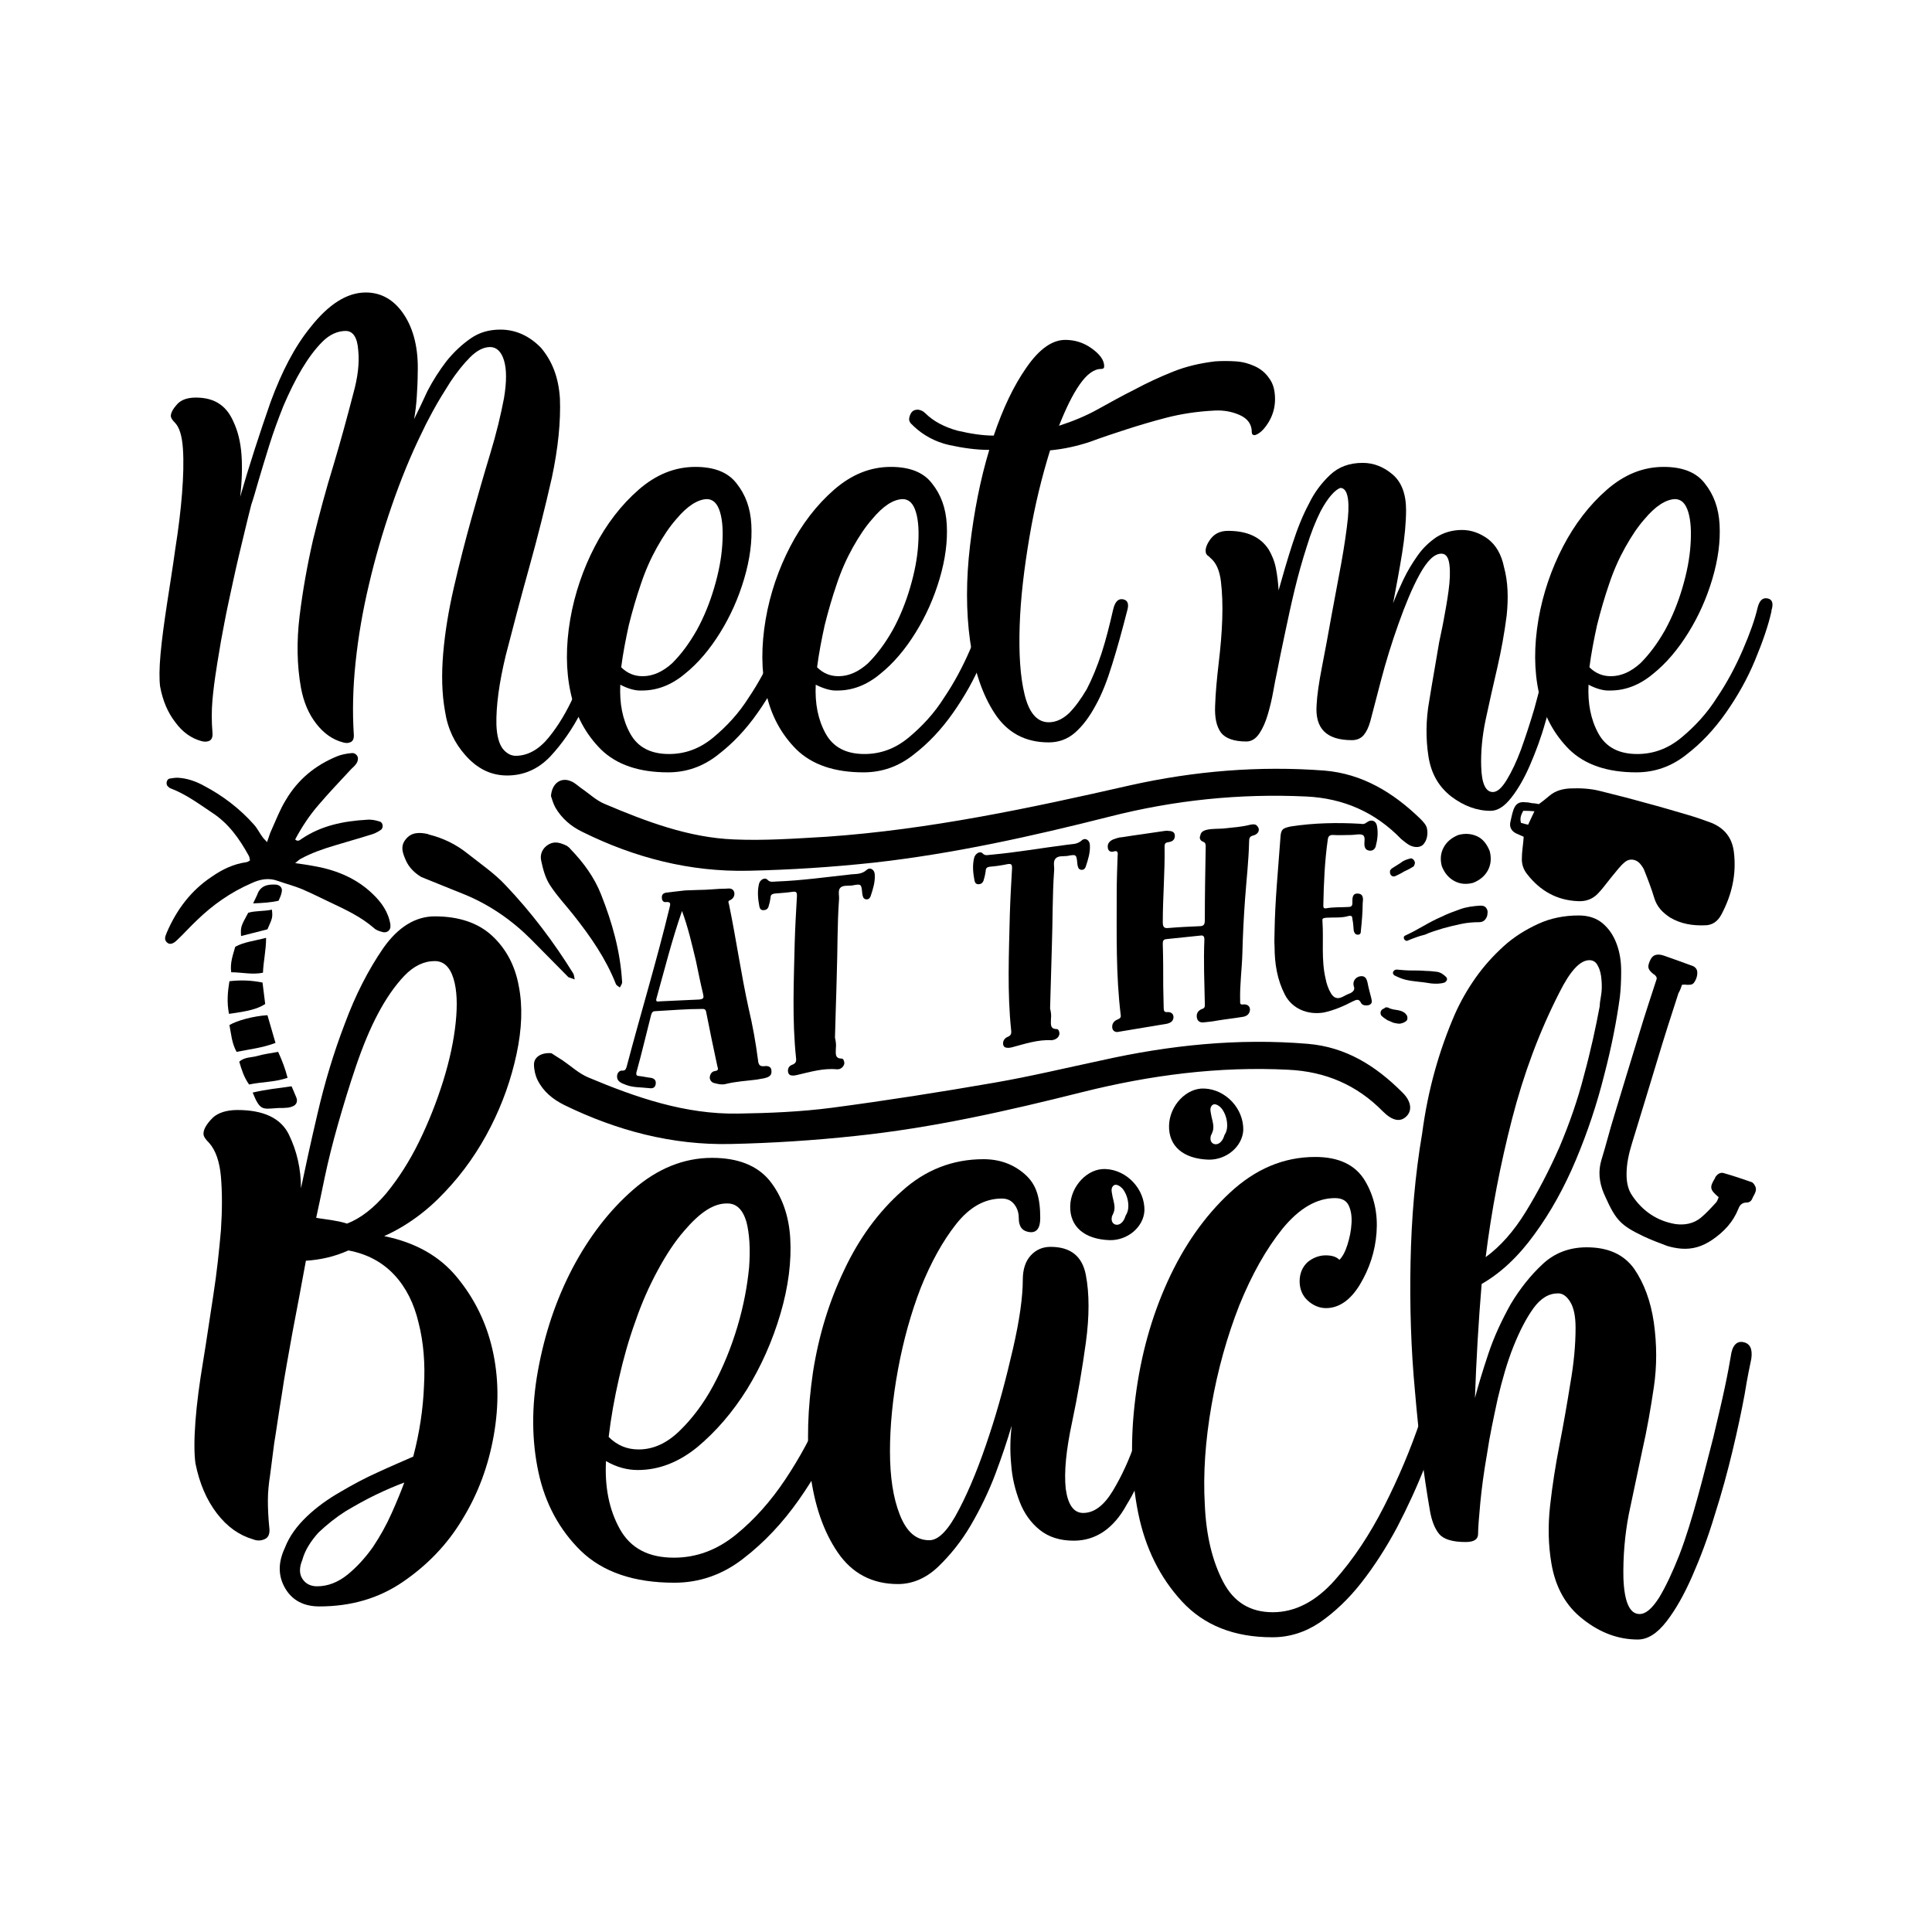 <?xml version="1.0" encoding="utf-8"?>
<!-- Generator: Adobe Illustrator 18.0.0, SVG Export Plug-In . SVG Version: 6.00 Build 0)  -->
<!DOCTYPE svg PUBLIC "-//W3C//DTD SVG 1.1//EN" "http://www.w3.org/Graphics/SVG/1.1/DTD/svg11.dtd">
<svg version="1.1" id="Layer_1" xmlns="http://www.w3.org/2000/svg" xmlns:xlink="http://www.w3.org/1999/xlink" x="0px" y="0px"
	 viewBox="0 0 432 432" enable-background="new 0 0 432 432" xml:space="preserve">
<g>
	<g>
		<g>
			<path d="M53.1,248.2c5.8,0,9.7,1.8,11.5,5.5c1.8,3.7,2.7,7.7,2.7,12c0.9-4.3,2.1-9.9,3.7-16.7c1.6-6.9,3.6-13.6,6.1-20.1
				c2.4-6.5,5.3-12.1,8.6-16.9c3.3-4.7,7.2-7.1,11.5-7.1c5.5,0,9.8,1.5,12.9,4.4c3.1,2.9,5.1,6.7,5.9,11.2c0.9,4.5,0.7,9.6-0.5,15.2
				c-1.2,5.6-3.1,11-5.8,16.3c-2.7,5.3-6.1,10.2-10.2,14.5c-4.1,4.4-8.7,7.7-13.6,9.9c6.9,1.4,12.3,4.4,16.2,9.1
				c3.9,4.7,6.6,10.1,8,16.2c1.4,6.1,1.5,12.5,0.3,19.3c-1.2,6.8-3.5,13-7,18.7c-3.4,5.7-7.9,10.3-13.3,14
				c-5.4,3.7-11.6,5.5-18.7,5.5c-3.4,0-6-1.3-7.6-4c-1.6-2.7-1.7-5.7-0.1-9.1c1-2.6,2.7-4.9,4.9-7c2.2-2.1,4.7-3.9,7.5-5.5
				c2.7-1.6,5.5-3.1,8.4-4.4c2.8-1.3,5.4-2.4,7.9-3.5c1.4-5.3,2.2-10.6,2.4-15.7c0.3-5.1-0.1-9.9-1.2-14.2c-1-4.3-2.8-7.9-5.4-10.7
				c-2.6-2.8-6-4.7-10.3-5.5c-3.1,1.4-6.3,2.1-9.5,2.3c-1,5.5-2,10.8-3,16c-0.9,5.1-1.8,9.8-2.4,14c-0.7,4.2-1.2,7.9-1.7,10.9
				c-0.4,3.1-0.7,5.4-0.9,7c-0.3,1.9-0.5,3.8-0.5,5.7c0,1.9,0.1,3.9,0.3,5.9c0.2,1.4-0.1,2.3-0.9,2.7c-0.8,0.4-1.7,0.5-2.7,0.1
				c-3.1-0.9-5.8-2.8-8.1-5.8c-2.3-3-3.9-6.7-4.8-11.2c-0.3-2.2-0.3-5.4,0-9.4c0.3-4,0.9-8.5,1.7-13.3c0.8-4.8,1.5-9.8,2.3-14.9
				s1.3-10,1.7-14.5c0.3-4.5,0.3-8.5,0-12c-0.3-3.4-1.2-5.9-2.6-7.5c-0.9-0.9-1.3-1.5-1.3-2.1c0-1,0.7-2.2,2.1-3.6
				C48.8,248.8,50.7,248.2,53.1,248.2z M67.6,348.8c-0.7,1.7-0.7,3.1,0,4.2c0.7,1.1,1.8,1.7,3.3,1.7c2.4,0,4.7-0.9,6.8-2.6
				c2.1-1.7,4-3.8,5.7-6.2c1.6-2.4,3-4.9,4.2-7.6c1.2-2.7,2.1-4.9,2.8-6.8c-1.9,0.7-4,1.6-6.3,2.7c-2.3,1.1-4.6,2.4-6.8,3.7
				c-2.2,1.4-4.2,3-6.1,4.8C69.5,344.6,68.2,346.6,67.6,348.8z M97.2,214.9c-2.4,0-4.7,1.1-6.8,3.3c-2.1,2.2-4.1,5.1-5.9,8.5
				c-1.8,3.4-3.4,7.3-4.9,11.7c-1.5,4.4-2.8,8.7-4,12.9c-1.2,4.2-2.2,8.2-3,12c-0.8,3.8-1.4,6.8-1.9,9c1,0.2,2.1,0.3,3.3,0.5
				c1.2,0.2,2.4,0.4,3.6,0.8c3.1-1.2,6-3.5,8.8-6.8c2.7-3.3,5.2-7.2,7.3-11.5c2.1-4.3,3.9-8.8,5.4-13.6c1.5-4.8,2.4-9.2,2.8-13.1
				c0.4-3.9,0.3-7.2-0.5-9.8S99.2,214.9,97.2,214.9z"/>
			<path d="M135.5,326.7c-0.3,5.8,0.7,10.9,3.1,15.2c2.4,4.3,6.4,6.4,12.1,6.4c5,0,9.6-1.7,13.8-5.1c4.2-3.4,7.9-7.6,11.1-12.4
				c3.2-4.8,5.9-9.8,8.1-14.9c2.2-5.1,3.8-9.5,4.6-13.1c0.5-2.2,1.5-3.2,3.1-3c1.5,0.3,2,1.5,1.3,3.7v0.3c-1,4.5-2.7,9.6-5.1,15.3
				c-2.4,5.8-5.4,11.2-9,16.3c-3.6,5.1-7.7,9.5-12.4,13.1c-4.6,3.6-9.8,5.4-15.4,5.4c-9.1,0-16-2.4-20.9-7.1
				c-4.8-4.7-8-10.6-9.5-17.6c-1.5-7-1.6-14.6-0.1-22.8c1.5-8.2,4-15.7,7.7-22.8c3.7-7,8.2-12.9,13.6-17.6
				c5.4-4.7,11.3-7.1,17.6-7.1c5.8,0,10.1,1.7,12.9,5.1c2.7,3.4,4.3,7.7,4.6,12.9c0.3,5.1-0.4,10.8-2.2,16.9
				c-1.8,6.1-4.3,11.7-7.5,16.9c-3.2,5.1-6.9,9.4-11.1,12.9c-4.2,3.4-8.6,5.1-13.3,5.1C140.3,328.7,137.9,328.1,135.5,326.7z
				 M153,275.2c-2.1,2.4-4,5.3-5.9,8.8c-1.9,3.5-3.6,7.3-5,11.4c-1.5,4.1-2.7,8.4-3.7,12.8c-1,4.4-1.8,8.8-2.3,13.1
				c1.9,1.9,4.1,2.8,6.7,2.8c3.3,0,6.3-1.4,9.1-4.1c2.8-2.7,5.4-6.1,7.6-10.2c2.2-4.1,4-8.5,5.4-13.2c1.4-4.7,2.2-9.1,2.6-13.2
				c0.3-4.1,0.1-7.5-0.6-10.2c-0.8-2.7-2.2-4.1-4.2-4.1C159.6,269,156.5,271.1,153,275.2z"/>
			<path d="M232.6,272.4c0,2.2-0.8,3.3-2.4,3.1c-1.6-0.2-2.4-1.2-2.4-3.1c0-1.2-0.3-2.2-1-3.1c-0.7-0.9-1.6-1.3-2.8-1.3
				c-3.8,0-7.2,1.9-10.2,5.7c-3,3.8-5.6,8.5-7.9,14.2c-2.2,5.7-3.9,11.8-5.1,18.3c-1.2,6.5-1.8,12.7-1.8,18.3
				c0,5.7,0.7,10.4,2.2,14.2c1.5,3.8,3.6,5.7,6.6,5.7c2.1,0,4.3-2.3,6.7-7c2.4-4.6,4.6-10.1,6.7-16.5c2.1-6.3,3.8-12.8,5.3-19.3
				c1.5-6.5,2.2-11.7,2.2-15.4c0-2.4,0.6-4.2,1.8-5.5c1.2-1.3,2.7-1.9,4.4-1.9c4.5,0,7.1,2.1,7.9,6.3c0.8,4.2,0.8,9.2,0,15.1
				c-0.8,5.8-1.8,11.8-3.1,17.9c-1.3,6.1-1.8,11-1.4,14.8c0.5,3.6,1.8,5.4,3.9,5.4c2.4,0,4.6-1.6,6.6-4.9c2-3.3,3.7-7,5.1-11.1
				c1.5-4.1,2.6-8.1,3.5-11.8c0.9-3.8,1.4-6.3,1.5-7.5c0.3-2.2,1.2-3.3,2.7-3.1c1.5,0.2,2,1.4,1.7,3.6c-0.2,1.4-0.6,3.4-1.2,6.1
				c-0.6,2.7-1.4,5.5-2.3,8.6c-0.9,3.1-2.1,6.3-3.5,9.5c-1.4,3.3-2.8,6.2-4.4,8.8c-2.9,5.3-6.9,8-11.8,8c-3.1,0-5.6-0.8-7.6-2.4
				c-2-1.6-3.5-3.7-4.5-6.3c-1-2.6-1.7-5.4-1.9-8.4c-0.3-3-0.2-5.9,0.1-8.6c-0.9,3.1-2.1,6.7-3.6,10.7c-1.5,4-3.4,7.9-5.5,11.5
				c-2.1,3.6-4.6,6.7-7.3,9.3c-2.7,2.6-5.8,3.9-9,3.9c-5.8,0-10.3-2.4-13.5-7.1c-3.2-4.7-5.2-10.6-6.1-17.6
				c-0.9-7-0.6-14.6,0.6-22.8c1.3-8.2,3.6-15.7,7-22.8c3.3-7,7.6-12.9,12.9-17.6c5.2-4.7,11.3-7.1,18.2-7.1c3.6,0,6.7,1.1,9.3,3.4
				S232.6,267.9,232.6,272.4z"/>
			<path d="M296.4,280.7c1.4,0,2.4,0.3,3.1,1c0.7-0.7,1.3-1.8,1.8-3.4c0.5-1.6,0.8-3.1,0.9-4.7c0.1-1.6-0.1-2.9-0.6-4
				c-0.5-1.1-1.5-1.7-3.1-1.7c-4.1,0-8,2.3-11.7,6.8c-3.7,4.6-6.9,10.3-9.7,17.2c-2.7,6.9-4.8,14.3-6.2,22.3
				c-1.4,8-1.9,15.4-1.5,22.3c0.3,6.9,1.7,12.6,4.1,17.2c2.4,4.6,6.1,6.8,11.1,6.8c5,0,9.6-2.4,13.8-7.1c4.2-4.7,7.9-10.3,11.1-16.6
				c3.2-6.3,5.9-12.7,8.1-19.2c2.2-6.4,3.8-11.5,4.6-15.1c0.7-2.2,1.8-3.2,3.2-3c1.5,0.3,1.8,1.5,1.2,3.7v0.3
				c-0.7,2.9-1.7,6.5-3.1,10.8c-1.4,4.3-3,8.8-4.8,13.4c-1.8,4.6-3.9,9.2-6.3,13.8c-2.4,4.5-5.1,8.7-8,12.4c-2.9,3.7-6,6.6-9.3,8.9
				c-3.3,2.2-6.8,3.3-10.6,3.3c-8.6,0-15.3-2.7-20.2-8c-4.9-5.3-8.2-11.9-9.8-19.8c-1.6-7.9-1.8-16.5-0.6-25.9s3.6-18,7.2-25.9
				c3.6-7.9,8.2-14.5,13.9-19.8c5.7-5.3,12-8,19.1-8c5.3,0,9,1.8,11.1,5.3c2.1,3.5,2.9,7.4,2.6,11.6c-0.3,4.2-1.6,8.1-3.7,11.6
				c-2.1,3.5-4.7,5.3-7.6,5.3c-1.5,0-2.9-0.6-4.1-1.7c-1.2-1.1-1.8-2.6-1.8-4.3c0-1.7,0.6-3.2,1.8-4.3
				C293.5,281.3,294.9,280.7,296.4,280.7z"/>
			<path d="M325.3,226.8c1.2-2.7,2.7-5.4,4.6-8.1c1.9-2.7,4-5,6.3-7.1c2.3-2.1,4.9-3.7,7.7-5c2.8-1.3,5.9-1.9,9.1-1.9
				c2.2,0,4,0.6,5.4,1.8c1.4,1.2,2.4,2.7,3.1,4.6c0.7,1.9,1,3.9,1,6.1c0,2.1-0.1,4.1-0.3,5.8c-0.7,5.1-1.8,10.9-3.5,17.4
				c-1.6,6.4-3.7,12.7-6.3,18.9c-2.6,6.2-5.7,11.8-9.3,16.7c-3.6,5-7.6,8.7-11.8,11.1c-0.7,8.4-1.2,16.9-1.5,25.5
				c0.7-2.7,1.7-6,3-9.9c1.3-3.9,3-7.5,5-11.1c2.1-3.5,4.5-6.5,7.2-9c2.7-2.5,6-3.7,9.8-3.7c4.8,0,8.3,1.6,10.6,4.8
				c2.2,3.2,3.7,7.2,4.4,12c0.7,5,0.7,9.8,0,14.5c-0.7,4.7-1.5,9.4-2.6,14.2c-1,4.7-2,9.4-3,14.2c-0.9,4.7-1.3,9.5-1.2,14.3
				c0.2,5.3,1.4,8,3.6,8c1.4,0,2.8-1.2,4.4-3.7c1.5-2.5,3-5.7,4.5-9.5c1.5-3.9,2.8-8.2,4.1-12.9c1.3-4.7,2.4-9.2,3.5-13.4
				c1-4.2,1.9-8,2.6-11.3c0.7-3.3,1.1-5.6,1.3-6.8c0.3-2.4,1.3-3.5,2.8-3.2c1.5,0.3,2.1,1.5,1.8,3.7c-0.3,1.5-0.9,4.2-1.5,8
				c-0.7,3.8-1.6,8-2.7,12.6c-1.1,4.6-2.4,9.4-4,14.4c-1.5,5-3.2,9.5-5,13.6c-1.8,4.1-3.7,7.5-5.8,10.2c-2.1,2.7-4.2,4-6.4,4
				c-4.3,0-8.4-1.5-12.2-4.5c-3.9-3-6.2-7.2-7.1-12.5c-0.7-4.1-0.8-8.4-0.3-12.9c0.5-4.5,1.2-9,2.1-13.6c0.9-4.6,1.7-9.2,2.4-13.6
				c0.8-4.5,1.2-8.7,1.2-12.6c0-2.6-0.4-4.5-1.2-5.8c-0.8-1.3-1.7-1.9-2.7-1.9c-2.1,0-3.9,1.1-5.5,3.3c-1.6,2.2-3.1,5.1-4.5,8.6
				c-1.4,3.5-2.5,7.4-3.5,11.6c-0.9,4.2-1.8,8.3-2.4,12.4c-0.7,4-1.2,7.7-1.5,10.9c-0.3,3.3-0.5,5.6-0.5,7c0,1.2-0.9,1.8-2.8,1.8
				c-2.9,0-4.9-0.6-5.9-1.8c-1-1.2-1.7-3-2.1-5.4c-1.4-8.1-2.5-16.9-3.3-26.4c-0.9-9.5-1.2-19.2-1-29c0.2-9.8,1-19.4,2.6-28.8
				C319.3,243.6,321.8,234.9,325.3,226.8z M357.7,225c0-0.5,0.1-1.3,0.3-2.4c0.2-1.1,0.2-2.3,0.1-3.5c-0.1-1.2-0.3-2.2-0.8-3.1
				c-0.4-0.9-1.1-1.3-1.9-1.3c-2.1,0-4.3,2.4-6.7,7.2c-4.5,8.8-8,18.2-10.6,28.3c-2.6,10.1-4.6,20.4-5.9,30.9
				c3.3-2.4,6.3-5.8,9-10.2s5.2-9.2,7.5-14.4c2.2-5.2,4.1-10.6,5.5-16.1C355.7,234.9,356.8,229.8,357.7,225z"/>
		</g>
	</g>
	<g>
		<g>
			<path d="M125.2,89.1c0.2,5.2-0.4,11.1-1.8,17.7c-1.5,6.6-3.2,13.4-5.1,20.2c-1.9,6.8-3.6,13.3-5.2,19.5
				c-1.5,6.2-2.2,11.4-2.1,15.6c0.1,2.5,0.6,4.2,1.4,5.3c0.8,1,1.8,1.6,2.9,1.6c2.7,0,5.2-1.4,7.4-4.1c2.2-2.7,4.1-5.9,5.7-9.5
				c1.6-3.6,2.9-7.3,4-10.9c1-3.6,1.8-6.4,2.3-8.4c0.2-0.5,0.5-1,0.7-1.5c0.2-0.5,0.7-0.7,1.3-0.7c0.7,0,1.1,0.3,1.2,1
				c0.1,0.7,0,1.3-0.1,1.9c-0.6,2.7-1.6,6.1-2.9,10.3c-1.3,4.1-2.9,8.1-4.9,12c-2,3.9-4.3,7.2-7,10.1c-2.7,2.8-5.9,4.2-9.6,4.2
				c-3.6,0-6.7-1.5-9.4-4.6c-2.3-2.6-3.9-5.8-4.5-9.8c-0.7-3.9-0.8-8.2-0.4-12.9c0.4-4.7,1.2-9.6,2.4-14.8
				c1.2-5.2,2.5-10.3,3.9-15.3c1.4-5,2.8-9.9,4.2-14.5c1.4-4.6,2.4-8.8,3.1-12.5c0.6-3.6,0.6-6.4,0-8.4c-0.6-2-1.7-3-3.1-3
				c-1.5,0-3,0.8-4.5,2.3c-1.5,1.5-3,3.4-4.4,5.5c-1.4,2.2-2.7,4.3-3.9,6.5c-1.2,2.2-2,3.8-2.5,4.9c-2.5,5.1-4.7,10.5-6.7,16.3
				c-2,5.8-3.7,11.6-5.1,17.6c-1.4,5.9-2.4,11.7-3,17.5c-0.6,5.7-0.7,11-0.4,15.8c0.1,1-0.1,1.6-0.6,1.9c-0.6,0.3-1.1,0.3-1.8,0.1
				c-2.3-0.6-4.3-2-6-4.2c-1.7-2.2-2.8-4.8-3.4-8c-0.9-5-1-10.4-0.3-16.1c0.7-5.7,1.7-11.3,3-17c1.4-5.7,2.9-11.3,4.6-16.8
				C76.3,98.2,77.7,93,79,88c1-3.6,1.4-6.8,1.1-9.7c-0.2-2.9-1.2-4.3-2.8-4.3c-1.8,0-3.6,0.8-5.2,2.4C70.5,78,69,80,67.5,82.5
				c-1.5,2.5-2.8,5.2-4.1,8.2c-1.2,3-2.3,6-3.2,8.9c-0.9,2.9-1.7,5.5-2.4,7.9c-0.7,2.4-1.2,4.2-1.6,5.3c-1,3.9-1.9,7.8-2.8,11.5
				c-0.9,3.8-1.6,7.2-2.3,10.4c-0.7,3.2-1.2,6.1-1.7,8.7c-0.4,2.6-0.8,4.6-1,6.1c-0.4,2.5-0.7,4.8-0.9,7.1c-0.2,2.3-0.2,4.7,0,7.1
				c0.1,1-0.1,1.6-0.6,1.9c-0.6,0.3-1.2,0.3-1.9,0.1c-2.2-0.6-4.2-2-5.8-4.2c-1.7-2.2-2.8-4.8-3.4-8c-0.2-1.6-0.2-4,0.1-7.3
				c0.3-3.3,0.8-6.9,1.4-10.9c0.6-4,1.3-8.2,1.9-12.6c0.7-4.4,1.2-8.5,1.5-12.3c0.3-3.8,0.4-7.2,0.2-10.1c-0.2-2.9-0.8-4.8-1.8-5.8
				c-0.6-0.6-0.9-1.1-0.9-1.5c0-0.7,0.5-1.6,1.4-2.6c0.9-1,2.3-1.5,4.2-1.5c2.2,0,4,0.5,5.4,1.5c1.4,1,2.3,2.3,3,3.9
				c1,2.1,1.6,4.6,1.8,7.4c0.2,2.8,0.1,6-0.3,9.4c2.1-7.3,4.4-14.3,6.8-21.2c2.5-6.8,5.4-12.4,8.9-16.7c4.1-5.2,8.2-7.8,12.4-7.8
				c3.4,0,6.3,1.6,8.5,4.9c2.2,3.3,3.3,7.7,3.1,13.2c0,1.7-0.1,3.4-0.2,5.1c-0.1,1.7-0.3,3.4-0.6,5.1c0.9-1.8,1.9-3.9,3-6.3
				c1.2-2.3,2.6-4.5,4.2-6.6c1.6-2,3.4-3.7,5.4-5.1c2-1.4,4.2-2,6.7-2c3.4,0,6.5,1.4,9.1,4.1C123.5,80.8,124.9,84.4,125.2,89.1z"/>
			<path d="M138.7,153.1c-0.2,4.2,0.5,7.8,2.2,10.9c1.7,3.1,4.6,4.6,8.7,4.6c3.6,0,6.9-1.2,9.9-3.7c3-2.5,5.7-5.4,7.9-8.9
				c2.3-3.4,4.2-7,5.8-10.7c1.6-3.7,2.7-6.8,3.3-9.4c0.4-1.6,1.1-2.3,2.2-2.1c1.1,0.2,1.4,1.1,0.9,2.7v0.2c-0.7,3.2-2,6.9-3.7,11
				c-1.7,4.1-3.9,8-6.5,11.7c-2.6,3.7-5.5,6.8-8.9,9.4c-3.3,2.6-7,3.9-11.1,3.9c-6.5,0-11.5-1.7-15-5.1c-3.4-3.4-5.7-7.6-6.8-12.7
				c-1.1-5-1.1-10.5-0.1-16.4c1-5.8,2.9-11.3,5.5-16.3c2.6-5,5.9-9.3,9.8-12.7c3.9-3.4,8.1-5.1,12.7-5.1c4.2,0,7.3,1.2,9.2,3.7
				c2,2.5,3.1,5.5,3.3,9.2c0.2,3.7-0.3,7.7-1.6,12.1c-1.3,4.4-3.1,8.4-5.4,12.1c-2.3,3.7-4.9,6.8-7.9,9.2c-3,2.5-6.2,3.7-9.5,3.7
				C142.1,154.5,140.4,154,138.7,153.1z M151.2,116.1c-1.5,1.7-2.9,3.8-4.3,6.3c-1.4,2.5-2.6,5.2-3.6,8.2c-1,2.9-1.9,6-2.7,9.2
				c-0.7,3.2-1.3,6.3-1.7,9.4c1.4,1.4,3,2,4.8,2c2.3,0,4.5-1,6.6-2.9c2-2,3.8-4.4,5.5-7.4c1.6-2.9,2.9-6.1,3.9-9.5
				c1-3.4,1.6-6.5,1.8-9.5c0.2-2.9,0.1-5.4-0.5-7.4c-0.6-2-1.6-2.9-3-2.9C156,111.7,153.7,113.1,151.2,116.1z"/>
			<path d="M182.4,153.1c-0.2,4.2,0.5,7.8,2.2,10.9c1.7,3.1,4.6,4.6,8.7,4.6c3.6,0,6.9-1.2,9.9-3.7c3-2.5,5.7-5.4,7.9-8.9
				c2.3-3.4,4.2-7,5.8-10.7c1.6-3.7,2.7-6.8,3.3-9.4c0.4-1.6,1.1-2.3,2.2-2.1c1.1,0.2,1.4,1.1,0.9,2.7v0.2c-0.7,3.2-2,6.9-3.7,11
				c-1.7,4.1-3.9,8-6.5,11.7c-2.6,3.7-5.5,6.8-8.9,9.4c-3.3,2.6-7,3.9-11.1,3.9c-6.5,0-11.5-1.7-15-5.1c-3.4-3.4-5.7-7.6-6.8-12.7
				c-1.1-5-1.1-10.5-0.1-16.4c1-5.8,2.9-11.3,5.5-16.3c2.6-5,5.9-9.3,9.8-12.7c3.9-3.4,8.1-5.1,12.7-5.1c4.2,0,7.3,1.2,9.2,3.7
				c2,2.5,3.1,5.5,3.3,9.2c0.2,3.7-0.3,7.7-1.6,12.1c-1.3,4.4-3.1,8.4-5.4,12.1c-2.3,3.7-4.9,6.8-7.9,9.2c-3,2.5-6.2,3.7-9.5,3.7
				C185.9,154.5,184.2,154,182.4,153.1z M195,116.1c-1.5,1.7-2.9,3.8-4.3,6.3c-1.4,2.5-2.6,5.2-3.6,8.2c-1,2.9-1.9,6-2.7,9.2
				c-0.7,3.2-1.3,6.3-1.7,9.4c1.4,1.4,3,2,4.8,2c2.3,0,4.5-1,6.6-2.9c2-2,3.8-4.4,5.5-7.4c1.6-2.9,2.9-6.1,3.9-9.5
				c1-3.4,1.6-6.5,1.8-9.5c0.2-2.9,0.1-5.4-0.5-7.4c-0.6-2-1.6-2.9-3-2.9C199.7,111.7,197.5,113.1,195,116.1z"/>
			<path d="M238.2,76c2.1,0,4.1,0.6,5.9,1.9c1.8,1.3,2.8,2.6,2.8,4c0,0.4-0.2,0.6-0.7,0.6c-1.6,0-3.2,1.2-4.8,3.5
				c-1.6,2.3-3.1,5.4-4.6,9.2c3.1-1,6-2.2,8.7-3.7c2.7-1.5,5.4-3,8.2-4.4c2.8-1.5,5.6-2.8,8.6-4c3-1.2,6.1-1.9,9.4-2.3
				c1.5-0.1,3-0.1,4.6,0c1.6,0.1,3,0.5,4.3,1.1c1.3,0.6,2.4,1.5,3.2,2.7c0.9,1.2,1.3,2.7,1.3,4.7c0,1.8-0.5,3.6-1.5,5.2
				c-1,1.6-2,2.5-3,2.8c-0.5,0-0.7-0.2-0.7-0.7c0-1.7-0.9-3-2.7-3.8c-1.8-0.8-3.7-1.1-5.6-1c-4.1,0.2-7.7,0.8-10.8,1.6
				c-3.1,0.8-6.1,1.7-8.9,2.6c-2.8,0.9-5.5,1.8-8.2,2.8c-2.7,0.9-5.7,1.6-8.9,1.9c-1.8,5.8-3.4,12.2-4.6,19.3
				c-1.2,7.1-2,13.7-2.2,19.9c-0.2,6.2,0.1,11.3,1.1,15.4c1,4.1,2.8,6.2,5.4,6.2c1.6,0,3.1-0.7,4.5-2c1.4-1.4,2.7-3.2,4-5.4
				c1.2-2.3,2.3-5,3.3-8c1-3.1,1.8-6.3,2.6-9.8c0.4-1.7,1.1-2.5,2.2-2.3c1.1,0.2,1.4,1.1,0.9,2.7c-1.1,4.3-2.2,8.3-3.3,11.8
				c-1.1,3.6-2.3,6.7-3.7,9.2c-1.4,2.6-2.9,4.6-4.6,6.1c-1.7,1.5-3.7,2.2-5.9,2.2c-5.3,0-9.3-2.2-12.1-6.5
				c-2.8-4.3-4.6-9.7-5.5-16.3c-0.9-6.5-0.9-13.6,0-21.2c0.9-7.6,2.3-14.8,4.3-21.4c-2.8,0-5.8-0.4-9-1.1c-3.1-0.7-5.8-2.2-7.9-4.2
				l-0.2-0.2c-0.6-0.5-0.9-1-0.8-1.6c0.1-0.6,0.3-1,0.6-1.4c0.4-0.4,0.8-0.5,1.4-0.5c0.6,0.1,1.1,0.3,1.6,0.8
				c1.8,1.8,4.3,3.1,7.2,3.9c3,0.7,5.7,1.1,8.1,1.1c2.1-6.2,4.5-11.2,7.3-15.2C232.4,78,235.3,76,238.2,76z"/>
			<path d="M295.3,114.3c-1.1,2.2-2.2,4.9-3.1,7.9c-1,3.1-1.9,6.3-2.7,9.6c-0.8,3.3-1.5,6.6-2.2,9.9c-0.7,3.3-1.3,6.2-1.8,8.8
				c-0.2,1-0.5,2.3-0.8,4.1c-0.3,1.7-0.7,3.4-1.2,5.1c-0.5,1.7-1.1,3.1-1.9,4.3c-0.8,1.2-1.8,1.8-2.9,1.8c-2.8,0-4.7-0.7-5.7-2
				c-1-1.4-1.4-3.3-1.3-5.9c0.1-3,0.4-6.2,0.8-9.6c0.4-3.4,0.7-6.7,0.8-9.9c0.1-3.1,0-5.9-0.3-8.4c-0.3-2.5-1.1-4.2-2.3-5.2
				c-0.2-0.2-0.5-0.5-0.7-0.6c-0.2-0.2-0.4-0.5-0.4-0.8c-0.1-0.7,0.2-1.7,1.1-2.9c0.9-1.2,2.2-1.8,3.9-1.8c4.3,0,7.3,1.4,9.1,4.2
				c0.7,1.2,1.3,2.6,1.6,4.2c0.3,1.5,0.5,3.2,0.6,4.9c1-3.6,2-7,3.1-10.4c1.1-3.4,2.3-6.4,3.7-9c1.2-2.5,2.8-4.6,4.7-6.4
				c1.9-1.8,4.3-2.7,7.3-2.7c2.5,0,4.7,0.9,6.7,2.6c2,1.7,3,4.4,3,7.9c0,2.8-0.3,6.1-0.9,9.8c-0.6,3.7-1.3,7.4-2,11.1
				c0.6-1.6,1.4-3.4,2.3-5.3c0.9-1.9,2-3.7,3.2-5.4c1.2-1.7,2.6-3,4.2-4.1c1.6-1,3.5-1.6,5.7-1.6c2.1,0,4,0.7,5.8,2
				c1.8,1.4,3,3.4,3.6,6.3c0.9,3.3,1,6.9,0.6,10.8c-0.5,3.9-1.2,7.8-2.1,11.7c-0.9,3.9-1.8,7.8-2.6,11.6c-0.8,3.8-1.1,7.3-1,10.5
				c0.1,3.8,1,5.7,2.6,5.7c1,0,2-0.9,3.1-2.7c1.1-1.8,2.2-4.1,3.2-6.8c1-2.8,2-5.8,3-9.2c0.9-3.4,1.8-6.6,2.5-9.6
				c0.7-3,1.4-5.7,1.8-8.1c0.5-2.4,0.8-4,0.9-4.9c0.2-1.6,0.9-2.3,1.9-2.2c1,0.1,1.4,1,1.2,2.6c-0.1,1.2-0.5,3.2-1,5.8
				c-0.6,2.7-1.2,5.6-2,9s-1.7,6.8-2.8,10.3c-1,3.6-2.2,6.8-3.5,9.8c-1.3,3-2.7,5.4-4.2,7.3c-1.5,1.9-3,2.9-4.6,2.9
				c-3.1,0-6-1.1-8.8-3.2c-2.8-2.2-4.5-5.1-5.1-9c-0.6-3.9-0.6-8.1,0.2-12.5c0.7-4.4,1.5-8.7,2.2-13c0.2-1.1,0.6-2.7,1-4.9
				c0.4-2.2,0.8-4.3,1.1-6.6c0.3-2.2,0.4-4.2,0.2-5.8c-0.2-1.7-0.8-2.5-1.8-2.5c-1.6,0-3.2,1.6-4.9,4.7c-1.7,3.1-3.2,6.8-4.7,11
				c-1.5,4.2-2.8,8.4-3.9,12.6c-1.1,4.2-1.9,7.3-2.4,9.2c-0.4,1.4-0.9,2.4-1.5,3.1c-0.6,0.7-1.5,1.1-2.6,1.1c-5.7,0-8.3-2.6-7.9-7.9
				c0.1-2.1,0.5-4.9,1.2-8.5c0.7-3.6,1.4-7.3,2.1-11.3c0.7-3.9,1.5-7.9,2.2-11.8c0.7-3.9,1.2-7.3,1.5-10.2c0.4-4.4-0.2-6.7-1.7-6.7
				C298.6,109.5,297,111.1,295.3,114.3z"/>
			<path d="M355.2,153.1c-0.2,4.2,0.5,7.8,2.2,10.9c1.7,3.1,4.6,4.6,8.7,4.6c3.6,0,6.9-1.2,9.9-3.7c3-2.5,5.7-5.4,7.9-8.9
				c2.3-3.4,4.2-7,5.8-10.7c1.6-3.7,2.7-6.8,3.3-9.4c0.4-1.6,1.1-2.3,2.2-2.1c1.1,0.2,1.4,1.1,0.9,2.7v0.2c-0.7,3.2-2,6.9-3.7,11
				c-1.7,4.1-3.9,8-6.5,11.7c-2.6,3.7-5.5,6.8-8.9,9.4c-3.3,2.6-7,3.9-11.1,3.9c-6.5,0-11.5-1.7-15-5.1c-3.4-3.4-5.7-7.6-6.8-12.7
				c-1.1-5-1.1-10.5-0.1-16.4c1-5.8,2.9-11.3,5.5-16.3c2.6-5,5.9-9.3,9.8-12.7c3.9-3.4,8.1-5.1,12.7-5.1c4.2,0,7.3,1.2,9.2,3.7
				c2,2.5,3.1,5.5,3.3,9.2c0.2,3.7-0.3,7.7-1.6,12.1c-1.3,4.4-3.1,8.4-5.4,12.1c-2.3,3.7-4.9,6.8-7.9,9.2c-3,2.5-6.2,3.7-9.5,3.7
				C358.6,154.5,356.9,154,355.2,153.1z M367.7,116.1c-1.5,1.7-2.9,3.8-4.3,6.3c-1.4,2.5-2.6,5.2-3.6,8.2c-1,2.9-1.9,6-2.7,9.2
				c-0.7,3.2-1.3,6.3-1.7,9.4c1.4,1.4,3,2,4.8,2c2.3,0,4.5-1,6.6-2.9c2-2,3.8-4.4,5.5-7.4c1.6-2.9,2.9-6.1,3.9-9.5
				c1-3.4,1.6-6.5,1.8-9.5c0.2-2.9,0.1-5.4-0.5-7.4c-0.6-2-1.6-2.9-3-2.9C372.5,111.7,370.2,113.1,367.7,116.1z"/>
		</g>
	</g>
	<g>
		<path d="M162.5,198.7c0.8-0.1,1.5,0,1.7,0.9c0.1,0.8-0.3,1.4-1,1.7c-0.5,0.2-0.3,0.5-0.2,0.9c1.6,7.7,2.7,15.6,4.4,23.3
			c0.9,3.8,1.6,7.7,2.1,11.6c0.1,1,0.4,1.4,1.4,1.3c0.7-0.1,1.6,0,1.6,1.1c0.1,1.1-0.8,1.4-1.6,1.6c-0.6,0.1-1.1,0.2-1.7,0.3
			c-2.3,0.3-4.6,0.4-7,1c-0.9,0.2-1.6,0-2.4-0.2c-0.6-0.1-1.1-0.6-1.1-1.3c0.1-0.8,0.5-1.3,1.1-1.4c0.9-0.1,0.8-0.5,0.6-1.1
			c-0.9-4.1-1.7-8.1-2.5-12.1c-0.1-0.6-0.4-0.7-0.8-0.7c-3.6,0-7,0.3-10.6,0.5c-0.5,0-0.7,0.2-0.9,0.8c-1.1,4.3-2.1,8.6-3.3,12.9
			c-0.1,0.6,0.1,0.8,0.6,0.8c0.9,0.1,1.7,0.3,2.6,0.4c0.7,0.1,1.3,0.5,1.1,1.5c-0.2,0.9-0.9,0.9-1.6,0.8c-1.7-0.2-3.4-0.1-5-0.7
			c-0.4-0.2-0.9-0.3-1.3-0.6c-0.6-0.4-0.8-0.9-0.7-1.6c0.1-0.6,0.6-1.1,1.2-1c0.5,0,0.7-0.2,0.9-0.8c3.1-11.8,6.7-23.6,9.6-35.6
			c0.2-0.8,0.4-1.4-0.8-1.3c-0.5,0.1-0.9-0.3-0.9-0.9c-0.1-0.8,0.4-1.1,0.9-1.2c1.4-0.2,2.8-0.3,4.3-0.5c0.9,0,1.9-0.1,2.8-0.1
			C158.4,199,160.4,198.7,162.5,198.7z M146.8,223.2c-0.3,1,0.4,0.7,0.8,0.7c2.9-0.1,5.8-0.3,8.7-0.4c1.1-0.1,1.1-0.4,0.9-1.3
			c-0.6-2.5-1.1-5-1.6-7.4c-0.9-3.7-1.7-7.3-3.1-11.1C150.2,210.3,148.6,216.8,146.8,223.2z"/>
		<path d="M186.9,234.4c0,1.1-0.3,2.3,1.3,2.3c0.4,0,0.6,0.6,0.6,1.1c-0.1,0.5-0.4,0.9-0.8,1.1c-0.3,0.2-0.6,0.2-0.9,0.2
			c-3-0.3-6,0.6-9,1.3c-0.2,0-0.4,0.1-0.7,0.1c-0.6,0-1.1-0.1-1.2-0.9c-0.1-0.7,0.3-1.3,0.9-1.5c0.8-0.3,1-0.7,0.9-1.5
			c-0.9-8.5-0.5-17.2-0.3-25.9c0.1-3.4,0.3-6.9,0.5-10.4c0-0.7-0.1-1-0.9-0.9c-1.4,0.2-2.8,0.3-4.1,0.4c-0.6,0.1-0.9,0.3-0.9,0.9
			c-0.1,0.6-0.2,1.2-0.4,1.8c-0.1,0.6-0.5,1-1.1,1c-0.6,0.1-0.9-0.3-1-0.8c-0.3-1.6-0.5-3.3-0.1-5c0.2-1,1.3-1.6,1.9-1
			c0.6,0.7,1.4,0.4,2.1,0.4c5.5-0.2,11.2-1,16.7-1.6c1.1-0.1,2.3,0,3.4-1c0.8-0.7,1.8,0,1.8,1.1c0.1,1.6-0.4,3.2-0.9,4.7
			c-0.1,0.4-0.4,0.8-0.9,0.8c-0.5,0-0.8-0.3-0.9-0.8c0-0.1-0.1-0.3-0.1-0.5c-0.2-2.2-0.2-2.2-2.3-1.8c-0.9,0.1-2-0.1-2.6,0.5
			c-0.6,0.6-0.2,1.8-0.3,2.7c-0.4,5.6-0.3,11.2-0.5,16.8c-0.1,4.7-0.3,9.3-0.4,14C186.9,232.9,187,233.6,186.9,234.4z"/>
		<path d="M235,227.8c0,1.1-0.3,2.3,1.3,2.3c0.4,0,0.6,0.6,0.6,1.1c-0.1,0.5-0.4,0.9-0.8,1.1c-0.3,0.2-0.6,0.2-0.9,0.3
			c-3-0.2-6,0.8-9,1.6c-0.2,0-0.4,0.1-0.7,0.1c-0.6,0-1.1-0.1-1.2-0.8c-0.1-0.7,0.3-1.3,0.9-1.6c0.8-0.3,1-0.7,0.9-1.5
			c-0.9-8.5-0.5-17.2-0.3-25.9c0.1-3.4,0.3-6.9,0.5-10.4c0-0.7-0.1-1-0.9-0.9c-1.4,0.3-2.8,0.5-4.1,0.6c-0.6,0.1-0.9,0.3-0.9,1
			c-0.1,0.6-0.2,1.2-0.4,1.8c-0.1,0.6-0.5,1.1-1.1,1.1c-0.6,0.1-0.9-0.3-1-0.8c-0.3-1.6-0.5-3.3-0.1-5c0.2-1,1.3-1.7,1.9-1.1
			c0.6,0.7,1.4,0.3,2.1,0.3c5.5-0.5,11.2-1.5,16.7-2.2c1.1-0.2,2.3,0,3.4-1c0.8-0.7,1.8,0,1.8,1.1c0.1,1.6-0.4,3.2-0.9,4.7
			c-0.1,0.4-0.4,0.8-0.9,0.8c-0.5,0-0.8-0.3-0.9-0.8c0-0.1-0.1-0.3-0.1-0.5c-0.2-2.2-0.2-2.2-2.3-1.8c-0.9,0.1-2-0.1-2.6,0.6
			c-0.6,0.7-0.2,1.8-0.3,2.7c-0.4,5.6-0.3,11.2-0.5,16.8c-0.1,4.7-0.3,9.4-0.4,14C235,226.3,235.1,227,235,227.8z"/>
		<path d="M269.6,189.2c0-0.5-0.1-0.8-0.6-1c-0.6-0.2-0.9-0.8-0.6-1.4c0.1-0.7,0.6-1,1.2-1.2c1.5-0.4,3-0.2,4.5-0.4
			c1.8-0.2,3.6-0.3,5.5-0.8c0.6-0.1,1.2-0.2,1.6,0.4c0.6,0.7,0.2,1.7-0.9,2c-0.9,0.2-1,0.6-1,1.5c-0.1,4.3-0.6,8.5-0.9,12.7
			c-0.3,4.1-0.5,8.1-0.6,12.1c-0.1,3.6-0.6,7.1-0.5,10.6c0,0.5-0.1,1,0.6,0.9c0.8-0.1,1.6,0.2,1.6,1.2c-0.1,1.1-0.9,1.5-1.8,1.6
			c-1.8,0.3-3.7,0.5-5.5,0.8c-1,0.2-2,0.3-3,0.4c-0.8,0.1-1.5-0.2-1.6-1.2c-0.1-0.9,0.4-1.5,1.2-1.8c0.7-0.2,0.6-0.7,0.6-1.2
			c-0.1-4.7-0.3-9.5-0.1-14.3c0-0.8-0.3-1-0.9-0.9c-2.6,0.3-5.1,0.5-7.7,0.8c-0.7,0.1-0.7,0.6-0.7,1.1c0.1,3.1,0.1,6.2,0.1,9.4
			c0,1.6,0.1,3.2,0.1,4.8c0,0.7,0.1,1.1,0.9,1c0.7,0,1.3,0.3,1.3,1.2c-0.1,1-0.8,1.2-1.4,1.4c-3.6,0.6-7.2,1.2-10.8,1.8
			c-0.7,0.2-1.4-0.1-1.5-0.9c-0.1-0.9,0.4-1.5,1.1-1.8c0.4-0.2,0.9-0.3,0.8-1c-1.1-8.9-0.9-18.2-0.9-27.3c0-2.8,0.1-5.6,0.2-8.3
			c0.1-0.8,0-1.3-0.9-1c-0.6,0.2-1.3-0.1-1.3-1c-0.1-0.8,0.5-1.4,1.2-1.7c0.6-0.2,1.3-0.5,2-0.5c3.1-0.5,6.3-0.9,9.5-1.4
			c0.3,0,0.6-0.1,0.9,0c0.7,0,1.4,0.2,1.4,1.1c0,0.9-0.6,1.3-1.4,1.4c-0.6,0.1-0.9,0.2-0.9,1c0.1,5.6-0.4,11.3-0.4,16.9
			c0,1.2,0.4,1.4,1.3,1.3c2.3-0.2,4.6-0.3,6.9-0.4c1,0,1.2-0.4,1.2-1.4C269.4,200.4,269.5,194.8,269.6,189.2z"/>
		<path d="M286.3,187.4c0.1-2,0.5-2.2,2.3-2.6c5.2-0.8,10.4-0.9,15.6-0.6c0.5,0.1,0.9,0.1,1.4-0.3c1-0.8,2.1-0.4,2.3,0.8
			c0.3,1.6,0.1,3.1-0.3,4.6c-0.2,0.6-0.7,1-1.4,0.9c-0.8-0.1-1-0.6-1.1-1.1c0-0.1,0-0.1,0-0.1c-0.1-0.8,0.3-1.9-0.4-2.3
			c-0.7-0.3-1.7,0-2.6,0c-1.4,0-2.7,0.1-4.1,0c-0.7,0-1,0.3-1.1,1c-0.7,4.9-0.9,9.8-1,14.7c0,0.4,0,0.8,0.6,0.7
			c1.7-0.3,3.3-0.2,5-0.3c0.7,0,0.9-0.3,0.9-0.9c0-0.9-0.1-2.1,1.1-2.1c1.5,0,1.3,1.3,1.2,2.2c0,2-0.2,4.1-0.4,6.1
			c0,0.5-0.1,0.9-0.7,0.9c-0.6,0-0.8-0.5-0.9-0.9c-0.1-0.9-0.1-1.7-0.3-2.6c0-0.6-0.2-0.8-0.8-0.7c-1.6,0.5-3.3,0.3-5,0.4
			c-0.5,0.1-1,0-0.9,0.7c0.3,4.3-0.3,8.7,0.7,12.9c0.2,1.1,0.6,2.3,1.2,3.3c0.6,1,1.4,1.4,2.6,0.8c0.6-0.3,1.1-0.6,1.7-0.8
			c0.8-0.4,1.1-0.9,0.8-1.6c-0.3-1.1,0.4-2,1.4-2.2c1.2-0.2,1.5,0.6,1.7,1.5c0.2,1.1,0.5,2.1,0.8,3.3c0.1,0.6,0.4,1.2-0.4,1.6
			c-0.6,0.2-1.6,0.2-1.9-0.5c-0.5-1-1.1-0.6-1.8-0.3c-2.1,1.1-4.2,2-6.5,2.5c-3.7,0.6-7.1-0.9-8.7-4c-1.7-3.3-2.3-6.9-2.3-10.7
			c-0.1-1.2,0-2.4,0-3.6C285.1,201.4,285.8,194.4,286.3,187.4z"/>
	</g>
	<g>
		<path d="M123.2,178c0.2-2.9,2.3-4.3,4.5-3.3c0.8,0.3,1.5,1,2.2,1.5c1.8,1.2,3.4,2.8,5.4,3.6c9.2,3.9,18.7,7.5,28.8,7.9
			c6.9,0.3,13.8-0.2,20.7-0.6c23-1.6,45.5-6.4,67.9-11.5c14.3-3.2,28.8-4.4,43.4-3.3c8.5,0.7,15.4,4.9,21.4,10.7
			c0.7,0.7,1.5,1.5,1.6,2.4c0.2,1,0,2.3-0.6,3.1c-0.7,1.1-2.1,1.1-3.3,0.5c-0.7-0.4-1.3-0.9-1.9-1.4c-5.8-6-12.9-9.1-21.2-9.5
			c-14.9-0.7-29.5,0.8-44,4.5c-17.4,4.4-34.9,8.3-52.8,10.3c-9.3,1-18.6,1.6-27.9,1.8c-13.1,0.3-25.5-2.9-37.2-8.7
			c-2.5-1.2-4.6-3-6-5.4C123.7,179.7,123.4,178.6,123.2,178z"/>
		<path d="M123.3,235.5c0.5,0.3,1.5,1,2.5,1.6c1.9,1.3,3.6,2.9,5.7,3.8c10.7,4.5,21.7,8.3,33.5,8.1c7-0.1,14.1-0.4,21-1.3
			c12.1-1.6,24.2-3.5,36.3-5.6c8.1-1.4,16-3.3,24-5c15.2-3.4,30.5-5,46.1-3.7c8.5,0.7,15.2,4.9,21.1,10.8c2.1,2,2.3,4.1,1,5.4
			c-1.4,1.4-3.2,1-5.3-1.1c-5.8-5.9-12.8-8.9-21.1-9.3c-15.6-0.8-30.9,1.2-46.1,5c-16.7,4.2-33.5,8-50.7,9.8
			c-9.3,1-18.6,1.6-27.9,1.8c-13.1,0.3-25.5-3-37.2-8.7c-2.6-1.3-4.7-3-6-5.6c-0.5-1-0.8-2.3-0.8-3.5
			C119.4,236.4,121,235.3,123.3,235.5z"/>
	</g>
	<g>
		<path d="M66,193c1.6,0.2,2.7,0.4,3.9,0.6c4.8,0.8,9.2,2.5,12.8,5.7c2,1.8,3.7,3.8,4.4,6.5c0.1,0.4,0.2,0.8,0.2,1.2
			c0.1,1-0.8,1.7-1.8,1.4c-0.7-0.2-1.4-0.4-1.9-0.9c-2.9-2.5-6.3-4.1-9.7-5.7c-2.1-1-4.3-2.1-6.4-3c-1.7-0.7-3.6-1.2-5.3-1.8
			c-2.1-0.8-4.1-0.4-6,0.5c-4.6,2-8.6,4.8-12.2,8.3c-1.5,1.4-2.9,3-4.4,4.4c-0.9,0.9-1.7,1.1-2.3,0.5c-0.7-0.7-0.3-1.4,0-2.2
			c2.2-5.1,5.4-9.4,10.1-12.5c2.3-1.6,4.8-2.8,7.6-3.2c0.3,0,0.5-0.2,0.9-0.4c-0.1-0.4-0.1-0.8-0.3-1.1c-2.1-3.8-4.5-7.2-8.2-9.6
			c-3-2-5.8-4.1-9.2-5.4c-0.3-0.1-0.5-0.3-0.7-0.5c-0.5-0.5-0.2-1.6,0.4-1.7c0.6-0.1,1.2-0.2,1.8-0.2c2.1,0.1,4.1,0.8,5.9,1.8
			c4.2,2.2,8,5.1,11.2,8.7c0.8,0.9,1.3,2,2,2.9c0.2,0.3,0.5,0.5,0.9,1c0.4-1,0.6-1.9,1-2.7c1-2.2,1.9-4.6,3.2-6.7
			c2.7-4.6,6.6-7.8,11.5-9.8c1-0.4,2.1-0.6,3.2-0.7c0.6-0.1,1.2,0.3,1.4,0.9c0.1,0.4,0,1-0.3,1.4c-0.3,0.5-0.8,0.9-1.2,1.3
			c-2.4,2.6-4.9,5.2-7.2,7.9c-2.1,2.4-3.8,5-5.3,7.8c0.6,0.6,1.1,0.1,1.4-0.1c4.4-3,9.4-4,14.6-4.3c1-0.1,2,0.1,2.9,0.4
			c0.8,0.2,0.9,1.5,0.2,1.9c-0.7,0.5-1.6,0.9-2.4,1.1c-2.5,0.8-5.1,1.5-7.7,2.3c-2.7,0.8-5.3,1.7-7.7,3
			C66.9,192.2,66.6,192.5,66,193z"/>
		<path d="M59.8,227c0.6,2.1,1.2,4.1,1.8,6.2c-2.9,1.1-5.7,1.4-8.7,2c-1.1-2-1.2-4-1.6-6C53,228.2,56.6,227.2,59.8,227z"/>
		<path d="M62.2,235.2c0.9,2,1.6,3.8,2.1,5.8c-2.9,1-5.9,0.9-8.6,1.5c-1.2-1.7-1.7-3.4-2.2-5.1c1.2-1.1,2.8-0.9,4.1-1.3
			C59,235.7,60.5,235.5,62.2,235.2z"/>
		<path d="M51.2,226.7c-0.5-2.6-0.3-4.9,0.1-7.3c2.6-0.3,4.9-0.2,7.4,0.3c0.2,1.7,0.4,3.3,0.6,4.8C57.6,225.6,55.6,226.1,51.2,226.7
			z"/>
		<path d="M59.5,209.7c0,2.8-0.6,5.2-0.7,7.8c-2.4,0.5-4.7-0.1-7.1-0.1c-0.3-2.1,0.4-3.9,0.9-5.7C54.6,210.6,56.9,210.4,59.5,209.7z
			"/>
		<path d="M56.5,244.3c3-0.7,5.8-1,8.7-1.4c0.4,1,0.8,1.8,1.1,2.6c0.3,0.9-0.1,1.6-0.9,1.9c-0.5,0.2-1,0.3-1.4,0.3
			c-0.8,0.1-1.6,0-2.4,0.1C58.7,248,58.1,248.3,56.5,244.3z"/>
		<path d="M59.8,207.8c-1.9,0.5-3.9,1-5.9,1.5c-0.1-2-0.1-2.1,1.6-5.2c1.7-0.5,3.5-0.3,5.3-0.7C61,205.2,60.9,205.3,59.8,207.8z"/>
		<path d="M56.6,202c0.4-0.9,0.7-1.4,0.9-1.9c0.7-2.1,2.4-2.4,4.2-2.3c0.9,0.1,1.5,0.7,1.3,1.6c-0.1,0.7-0.4,1.3-0.7,2
			C60.6,201.8,58.9,201.9,56.6,202z"/>
	</g>
	<g>
		<path d="M94.2,196.1c3.3,1.3,6.6,2.7,9.9,4c5.5,2.3,10.4,5.7,14.6,9.9c2.7,2.7,5.4,5.5,8.1,8.2c0.1,0.1,0.2,0.2,0.3,0.3
			c0.5,0.2,0.9,0.3,1.4,0.5c-0.1-0.4-0.1-0.9-0.3-1.3c-4.4-7.1-9.4-13.7-15.1-19.7c-2.5-2.7-5.6-4.8-8.5-7.1
			c-2.6-2.1-5.5-3.5-8.7-4.3c-0.1,0-0.2-0.1-0.2-0.1c-1.8-0.4-3.7-0.5-5,1.2c-1.3,1.6-0.6,3.2,0.1,4.8
			C91.5,194,92.7,195.2,94.2,196.1z"/>
		<path d="M126.7,189.1c-1.3-0.6-2.6-1.1-4-0.3c-1.4,0.8-2,2.2-1.7,3.6c0.4,1.9,0.9,3.8,1.9,5.4c1.6,2.5,3.7,4.7,5.5,7
			c3.7,4.7,7.1,9.6,9.3,15.2c0.1,0.3,0.6,0.6,0.9,0.8c0.2-0.4,0.6-0.9,0.5-1.3c-0.4-6.8-2.2-13.2-4.7-19.5
			c-1.5-3.8-3.9-7.1-6.8-10.1C127.4,189.6,127,189.3,126.7,189.1z"/>
	</g>
	<path d="M248.1,277.3c-5.6-0.2-8.9-3-8.8-7.6c0.1-4.5,3.9-8.5,7.9-8.3c4.8,0.2,8.8,4.5,8.7,9.3
		C255.7,274.4,252.1,277.4,248.1,277.3z M252.3,269.7c0-1.2-0.3-2.4-1-3.5c-0.4-0.7-1.8-1.9-2.5-0.9c-0.5,0.6-0.1,1.7,0,2.4
		c0.3,1.3,0.7,2.5,0.1,3.7c-0.1,0.3-0.3,0.5-0.3,0.8c-0.3,1.6,1.3,2.2,2.3,1.1c0.4-0.4,0.6-0.9,0.8-1.5
		C252.1,271.2,252.3,270.5,252.3,269.7z"/>
	<path d="M270.2,259.3c-5.6-0.2-8.9-3-8.8-7.6c0.1-4.5,3.9-8.5,7.9-8.3c4.8,0.2,8.8,4.5,8.7,9.3
		C277.8,256.4,274.2,259.4,270.2,259.3z M274.4,251.7c0-1.2-0.3-2.4-1-3.5c-0.4-0.7-1.8-1.9-2.5-0.9c-0.5,0.6-0.1,1.7,0,2.4
		c0.3,1.3,0.7,2.5,0.1,3.7c-0.1,0.3-0.3,0.5-0.3,0.8c-0.3,1.6,1.3,2.2,2.3,1.1c0.4-0.4,0.6-0.9,0.8-1.5
		C274.2,253.2,274.4,252.5,274.4,251.7z"/>
	<path d="M376.1,220.2c0.4,0,0.7-0.1,1,0c0.6,0,1.3,0.1,1.7-0.5c0.5-0.7,0.8-1.6,0.7-2.5c-0.1-0.6-0.5-1-1-1.2
		c-2.1-0.8-4.2-1.5-6.4-2.3c-0.2-0.1-0.5-0.1-0.7-0.2c-1.3-0.2-2,0.2-2.5,1.4c-0.6,1.4-0.4,1.9,0.8,2.9c0.1,0.1,0.3,0.1,0.4,0.3
		c0.1,0.1,0.2,0.2,0.3,0.4c0,0.2,0.1,0.3,0,0.5c-1.3,4-2.6,7.9-3.8,11.9c-1.9,6.2-3.8,12.4-5.7,18.7c-1,3.2-1.8,6.5-2.8,9.7
		c-0.8,2.6-0.5,5.1,0.5,7.5c0.1,0.3,0.3,0.6,0.4,0.9c2.3,5.1,3.4,6.3,8.4,8.7c1.7,0.8,3.5,1.5,5.4,2.2c1,0.3,2,0.5,3.1,0.6
		c2.6,0.2,4.8-0.5,7-2c2.6-1.8,4.6-3.9,5.8-6.9c0.3-0.8,0.8-1.4,1.8-1.4c0.8,0,1.2-0.5,1.4-1.1c0.4-0.8,1-1.6,0.6-2.5
		c-0.2-0.4-0.5-0.9-0.9-1c-2-0.7-4.1-1.4-6.2-2c-0.7-0.2-1.3,0.2-1.7,0.7c-0.1,0.1-0.2,0.3-0.2,0.4c-1.3,2.1-1.2,2.6,0.8,4.3
		c-0.2,0.4-0.3,0.9-0.6,1.2c-1.1,1.2-2.2,2.4-3.4,3.4c-1.6,1.3-3.6,1.7-5.7,1.4c-4.1-0.7-7.3-2.9-9.6-6.3c-1-1.4-1.3-3.1-1.3-4.8
		c0-2.4,0.5-4.6,1.2-6.9c1.9-6.2,3.8-12.4,5.7-18.7c1.5-5,3.1-10,4.7-14.9C375.7,221.4,375.9,220.8,376.1,220.2z"/>
	<path d="M387.7,190.5c-0.4-3.2-2.1-5.3-5-6.5c-1.6-0.6-3.3-1.2-5-1.7c-3.4-1-6.8-2-10.2-2.9c-3.2-0.9-6.4-1.7-9.6-2.5
		c-2.3-0.6-4.6-0.7-6.9-0.6c-1.6,0.1-3.2,0.5-4.5,1.6c-0.8,0.7-1.6,1.3-2.4,1.9c-0.6-0.1-1-0.2-1.5-0.2c-0.5-0.1-0.9-0.2-1.4-0.2
		c-1.5-0.2-2.3,0.3-2.8,1.7c-0.3,0.9-0.5,1.9-0.7,2.8c-0.2,1.1,0.3,1.9,1.2,2.4c0.6,0.3,1.2,0.5,1.8,0.8c0,0.4-0.1,0.8-0.1,1.2
		c-0.1,1.1-0.3,2.3-0.3,3.4c-0.1,1.4,0.3,2.7,1.2,3.8c2.9,3.7,6.6,5.8,11.3,6c1.7,0.1,3.2-0.4,4.4-1.6c0.5-0.5,1-1.1,1.4-1.6
		c1.1-1.4,2.2-2.8,3.3-4.1c0.5-0.6,1-1.1,1.5-1.5c1-0.8,2.4-0.6,3.3,0.4c0.4,0.5,0.8,1,1,1.6c0.8,2,1.6,4.1,2.2,6.1
		c0.6,2,1.9,3.3,3.6,4.4c2.4,1.4,5,1.8,7.7,1.7c1.7,0,2.9-0.9,3.7-2.4C387.3,200,388.3,195.4,387.7,190.5z M341.7,184.4
		c-0.6-0.1-1.1-0.3-1.6-0.4c-0.3-1,0-1.8,0.5-2.7c0.7,0,1.4,0,2.5,0.1C342.5,182.7,342.1,183.5,341.7,184.4z"/>
	<path d="M312,195.9c-0.3,0.1-0.5,0.1-0.7,0c-0.2-0.1-0.3-0.2-0.4-0.4c-0.1-0.2-0.1-0.4-0.1-0.7c0-0.2,0.2-0.4,0.4-0.6
		c0.6-0.4,1.3-0.8,1.9-1.2c0.6-0.5,1.3-0.8,2.1-1c0.3-0.1,0.5-0.1,0.7,0.1c0.2,0.1,0.3,0.3,0.4,0.5c0.1,0.2,0.1,0.4,0,0.7
		c-0.1,0.3-0.2,0.5-0.5,0.6c-0.6,0.4-1.3,0.7-1.9,1C313.3,195.3,312.6,195.6,312,195.9z M310.4,225.3c0.3,0.2,0.7,0.3,1.1,0.4
		c0.4,0.1,0.8,0.1,1.2,0.2c0.4,0.1,0.8,0.2,1.1,0.4c0.4,0.2,0.6,0.5,0.8,0.8c0.1,0.2,0.1,0.4,0.1,0.7c0,0.2-0.2,0.5-0.4,0.6
		c-0.4,0.3-0.8,0.4-1.3,0.5c-0.5,0-0.9-0.1-1.4-0.2c-0.5-0.2-0.9-0.4-1.4-0.6c-0.4-0.3-0.8-0.5-1.1-0.8c-0.3-0.2-0.4-0.5-0.4-0.7
		c0-0.3,0-0.5,0.2-0.7c0.1-0.2,0.3-0.3,0.6-0.4C309.7,225.2,310,225.2,310.4,225.3z M311.8,218.1c-0.3-0.2-0.4-0.5-0.3-0.8
		c0.2-0.3,0.4-0.5,0.8-0.5c1.1,0.1,2.2,0.2,3.3,0.2c1.1,0,2.1,0,3.2,0.1c0.8,0,1.7,0.1,2.5,0.2c0.8,0.1,1.5,0.6,2.1,1.2
		c0.2,0.3,0.2,0.5,0.1,0.7c-0.1,0.2-0.3,0.4-0.5,0.5c-0.9,0.3-2,0.3-3,0.2c-1.1-0.2-2.1-0.3-3-0.4c-0.9-0.1-1.7-0.2-2.6-0.4
		C313.5,218.9,312.6,218.5,311.8,218.1z M314.8,210.3c-0.2,0.1-0.4,0.1-0.5,0c-0.2-0.1-0.3-0.2-0.3-0.3c-0.1-0.1-0.1-0.3-0.1-0.4
		c0-0.2,0.1-0.3,0.3-0.4c1.3-0.6,2.6-1.3,4-2.1c1.4-0.8,2.7-1.5,4.1-2.1c1.4-0.7,2.8-1.2,4.2-1.7c1.4-0.5,2.9-0.7,4.5-0.8
		c0.6,0,1,0.1,1.3,0.5c0.3,0.4,0.4,0.8,0.3,1.3c0,0.5-0.2,0.9-0.5,1.3c-0.3,0.4-0.8,0.6-1.3,0.6c-1.3,0-2.7,0.1-4.1,0.4
		c-1.4,0.3-2.7,0.6-4.1,1c-1.3,0.4-2.7,0.8-4,1.4C317.3,209.3,316,209.8,314.8,210.3z"/>
	<path d="M332.7,194.6c-0.7,1.3-1.8,2.2-3.3,2.8c-1.5,0.4-2.9,0.3-4.2-0.4c-1.3-0.7-2.2-1.8-2.8-3.3c-0.4-1.5-0.3-2.9,0.4-4.2
		s1.8-2.2,3.3-2.8c1.5-0.4,2.9-0.3,4.2,0.3s2.2,1.8,2.8,3.3C333.5,191.8,333.4,193.3,332.7,194.6z"/>
</g>
</svg>

